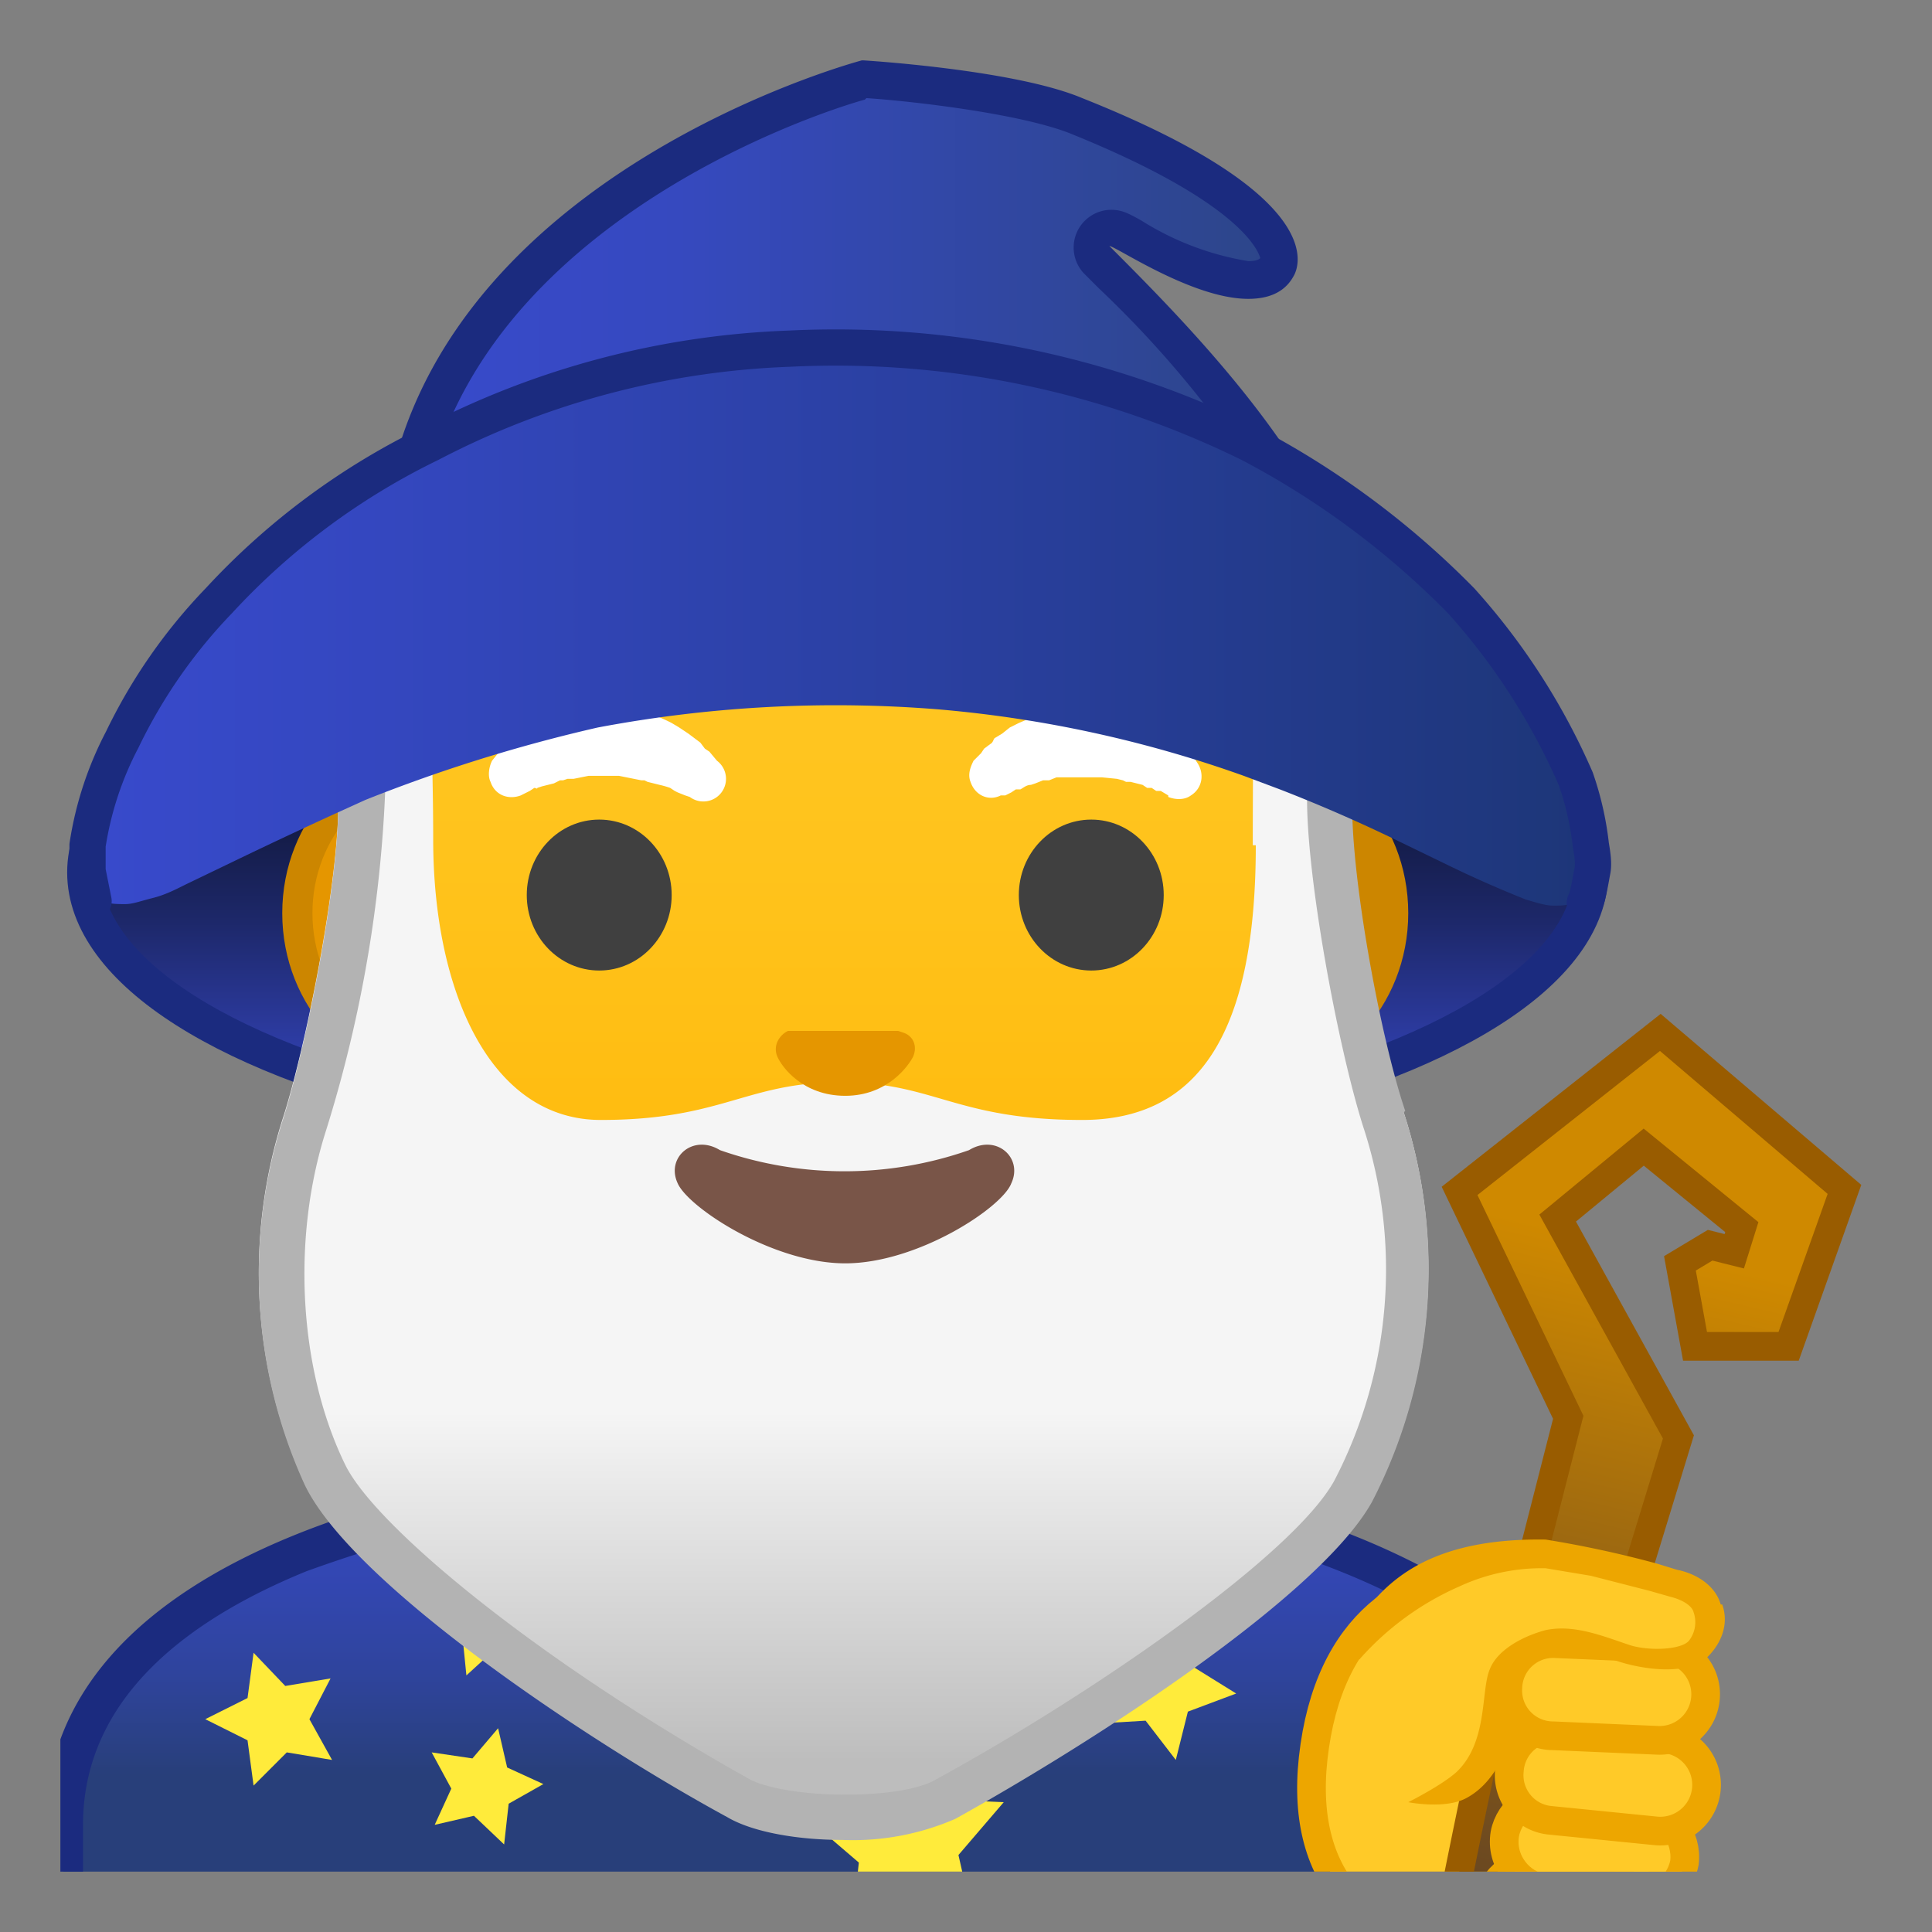 <svg viewBox="0 0 128 128" xmlns="http://www.w3.org/2000/svg" xmlns:xlink="http://www.w3.org/1999/xlink"><rect x="0" y="0" width="128" height="128" fill="#808080" stroke="none"/><defs><path id="a" d="M4 4h120v120H4z"/></defs><clipPath id="b"><use xlink:href="#a"/></clipPath><g clip-path="url(#b)"><linearGradient id="c" x1="55" x2="55" y1="97.2" y2="131.2" gradientUnits="userSpaceOnUse"><stop stop-color="#384ACC" offset="0"/><stop stop-color="#3548BF" offset=".1"/><stop stop-color="#2F449D" offset=".4"/><stop stop-color="#283F7A" offset=".6"/></linearGradient><path d="M4.2 130.7V121c0-17.5 27.4-23.8 50.8-23.8h.1a93 93 0 0 1 35.1 6c7.1 3 15.6 8.6 15.6 17.8v9.7H4.2z" fill="url(#c)"/><path d="M55.1 98.5c24.6 0 49.4 7.7 49.4 22.5v8.5h-99v-8.6c0-7.1 5-12.8 14.8-16.8A95.7 95.7 0 0 1 55 98.4h.1m0-2.4H55c-25.6 0-52 7-52 25v11h104v-11c0-16.9-26.1-25-51.9-25z" fill="#1B2B7F"/></g><path clip-path="url(#b)" fill="#FFEB3B" d="M36.4 102.2l2 2.3 3-.4-1.5 2.7 1.3 2.8-3-.7-2.3 2.1-.3-3-2.7-1.6 2.9-1.2zM33 114.5l.6 2.6 2.4 1.1-2.3 1.3-.3 2.7-2-1.9-2.6.6 1.1-2.4-1.3-2.4 2.7.4zm26.5.7l2.4 4 4.6.2-3 3.5 1 4.4-4.1-1.8-4 2.5.5-4.6-3.5-3 4.4-1zm-42.7-5.7l2.1 2.2 3-.5-1.4 2.7 1.5 2.7-3-.5-2.2 2.2-.4-3-2.8-1.4 2.8-1.4zm62.2-2.4v3.3l2.9 1.8-3.2 1.2-.8 3.2-2-2.6-3.4.2 1.9-2.8-1.3-3 3.3.8z"/><linearGradient id="d" x1="55.5" x2="55.5" y1="40.3" y2="74.9" gradientUnits="userSpaceOnUse"><stop stop-color="#05080F" offset="0"/><stop stop-color="#070A15" offset=".1"/><stop stop-color="#0B1026" offset=".3"/><stop stop-color="#131A42" offset=".4"/><stop stop-color="#1D286A" offset=".6"/><stop stop-color="#2B399B" offset=".8"/><stop stop-color="#384ACC" offset="1"/></linearGradient><ellipse cx="55.5" cy="57.8" rx="49.9" ry="18.3" clip-path="url(#b)" fill="url(#d)" stroke="#1B2B7F" stroke-linecap="round" stroke-linejoin="round" stroke-miterlimit="10" stroke-width="2.3"/><g clip-path="url(#b)"><path d="M29.2 70.7c-5.2 0-9.5-4.6-9.5-10.2s4.3-10.2 9.5-10.2h53.6c5.3 0 9.5 4.6 9.5 10.2s-4.2 10.2-9.5 10.2H29.2z" fill="#E59600"/><path d="M82.8 51.3c4.7 0 8.5 4.2 8.5 9.2s-3.8 9.2-8.5 9.2H29.2c-4.7 0-8.5-4.1-8.5-9.2s3.8-9.2 8.5-9.2h53.6m0-2H29.2c-5.8 0-10.5 5-10.5 11.2s4.7 11.2 10.5 11.2h53.6c5.8 0 10.5-5 10.5-11.2s-4.7-11.2-10.5-11.2z" fill="#CC8600"/></g><g clip-path="url(#b)"><linearGradient id="e" x1="55.6" x2="55.6" y1="92.9" y2="11.9" gradientUnits="userSpaceOnUse"><stop stop-color="#FFB300" offset="0"/><stop stop-color="#FFB809" offset=".1"/><stop stop-color="#FFC21A" offset=".4"/><stop stop-color="#FFC825" offset=".7"/><stop stop-color="#FFCA28" offset="1"/></linearGradient><path d="M55.6 92.6c-8.3 0-16-3.3-21.6-9.3A40.2 40.2 0 0 1 24.2 55c0-12 3.5-23.1 9.7-31.2A28 28 0 0 1 55.6 12a28 28 0 0 1 21.7 11.8A51 51 0 0 1 87 55c0 11.7-3.4 21.5-9.8 28.3-5.7 6-13.4 9.3-21.6 9.3z" fill="url(#e)"/><path d="M55.6 13.5c7.5 0 15 4 20.5 11.2A50 50 0 0 1 85.5 55c0 11.3-3.3 20.8-9.4 27.3a28.4 28.4 0 0 1-41.1 0c-6.2-6.5-9.4-16-9.4-27.3 0-11.7 3.3-22.5 9.4-30.3 5.6-7.1 13-11.2 20.5-11.2m0-3c-17 0-32.9 18.2-32.9 44.5 0 26.2 16.3 39 32.9 39 16.6 0 32.9-12.8 32.9-39 0-26.3-15.8-44.5-33-44.5z" fill="#EDA600"/></g><g clip-path="url(#b)" fill="#fff"><path d="M32.6 50.4l.4-.5.2-.3.4-.3.4-.4.5-.3.5-.4.6-.3.6-.3.7-.3 1.5-.3 1.6-.1h1.6l1.5.4a11 11 0 0 1 1.4.6l.5.3.6.4.4.3.4.3.3.4.3.2.5.6a1.5 1.5 0 0 1-1.8 2.4l-.3-.1-.5-.2-.2-.1-.3-.2a6 6 0 0 0-.7-.2l-.4-.1-.4-.1-.2-.1h-.2l-.5-.1-1-.2h-2l-1 .2h-.4l-.3.1h-.2l-.4.2-.4.1-.4.1-.3.1c0 .1-.1 0-.2 0l-.3.2-.6.3c-.8.3-1.7 0-2-.9-.2-.4-.1-1 .1-1.4zm44.8 2.3l-.5-.3h-.3l-.3-.2H76l-.3-.2-.4-.1-.4-.1h-.3l-.2-.1-.4-.1-1-.1h-3l-.5.2h-.4l-.5.2-.3.1c-.3 0-.5.2-.7.3h-.3l-.3.2-.4.2h-.3c-.8.4-1.7 0-2-.9-.2-.5 0-1 .2-1.4l.5-.5.2-.3.4-.3c.2-.1.2-.3.3-.4l.5-.3.5-.4.6-.3.7-.3.7-.2 1.5-.4H72l1.5.1c.6 0 1 .2 1.6.4a11 11 0 0 1 1.3.5l.6.3.5.4.5.3.4.4.4.3.2.3.3.5c.5.7.4 1.7-.4 2.2-.4.3-1 .3-1.5.1z"/></g><g clip-path="url(#b)" fill="#404040"><ellipse cx="39.7" cy="59.3" rx="4.8" ry="5"/><ellipse cx="72.3" cy="59.3" rx="4.8" ry="5"/></g><path d="M49 77l.6.2h.4l.3.1.8.2 1 .2 1 .2h1.2l1.2.1h1.2l1.2-.1 1.1-.2 1-.2 1.5-.4.6-.1h.3c1-.3 2.1.2 2.4 1.1.2.6 0 1.2-.5 1.6l-.5.5-.8.5-1 .6a15 15 0 0 1-2.9 1c-.5.2-1.1.4-1.7.4a18.5 18.5 0 0 1-3.7 0l-1.8-.3-1.5-.5a9 9 0 0 1-1.3-.6c-.4-.1-.8-.4-1.1-.6-.2 0-.3-.2-.4-.3l-.3-.2-.5-.4c-.8-.8-.7-1.9.2-2.5.5-.4 1.3-.5 2-.3z" clip-path="url(#b)" fill="#F57C00"/><g clip-path="url(#b)"><path d="M86.6 52c2.9 1.6 4.8 4.9 4.8 8.5s-1.9 7-4.8 8.6V52z" fill="#E59600"/><path d="M88 55.2c1.2 1.4 2 3.3 2 5.3s-.8 4-2 5.4V55.2m-3-5.5v21.6c4.6-1.2 8-5.6 8-10.8s-3.4-9.5-8-10.8z" fill="#CC8600"/></g><path clip-path="url(#b)" fill="#FFEB3B" d="M31.4 102.2l2 2.3 3-.4-1.5 2.7 1.3 2.8-3-.7-2.3 2.1-.3-3-2.7-1.6 2.9-1.2z"/><g clip-path="url(#b)"><linearGradient id="f" x1="56" x2="56" y1="55" y2="132.1" gradientUnits="userSpaceOnUse"><stop stop-color="#F5F5F5" offset=".5"/><stop stop-color="#BDBDBD" offset=".8"/></linearGradient><path d="M28.7 33a6.5 6.5 0 0 0-6.7 6.4c0 3 .1 7.1.4 13.2.2 4.9-2 16.2-3.6 21.3a33.6 33.6 0 0 0 1.4 24.4c3.2 6.6 18.8 17 28 22 3.5 2 11.6 2 15.1 0 9-4.8 24.1-14.7 27.6-20.9A33.5 33.5 0 0 0 93 73.7c-1.7-5-3.7-16.1-3.5-20.9.2-6.1.2-10.3.2-13.3 0-3.6-3-6.4-6.6-6.4H28.7zm54.5 23c0 12-3.5 18.2-11.5 18.2-8.4 0-9.8-2.5-16-2.5-6.3 0-7.8 2.5-15.9 2.5-7.3 0-11.1-8.5-11.1-18.6s-1-19.7 1.7-19.2c4.3.8 17.7 1.8 25.2 1.8 7.2 0 20.4-1 24.8-1.7C83.4 36 83 44 83 56z" fill="url(#f)"/></g><path d="M64.2 76.2a25 25 0 0 1-16.5 0c-1.8-1.1-3.6.5-2.8 2.2.7 1.6 6.3 5.3 11.1 5.3s10.4-3.7 11-5.3c.8-1.7-1-3.3-2.8-2.2z" clip-path="url(#b)" fill="#795548"/><g clip-path="url(#b)"><path d="M28 32c-3.7 0-6.7 3-6.6 6.7 0 3 0 7.2.3 13.5.2 5-2 16.5-3.7 21.7a34.3 34.3 0 0 0 1.5 25c3.3 6.7 19.2 17.3 28.6 22.5 3.5 2 11.9 2 15.5 0 9.2-5 24.6-15 28.2-21.3 4.3-7.8 5-18.1 2.2-26.5a87.8 87.8 0 0 1-3.7-21.4c.2-6.3.3-10.6.2-13.6 0-3.7-3-6.6-6.7-6.6H28.1zm55.8 23.4c0 12.4-3.5 18.7-11.7 18.7-8.6 0-10-1.5-16.4-1.5-6.4 0-8 1.5-16.2 1.5C32 74 28 65.4 28 55s-1-20 1.9-19.5c4.3.8 18 1.8 25.7 1.8 7.4 0 20.9-1 25.3-1.7 3-.5 2.9 7.5 2.9 19.8z" fill="none"/></g><path d="M93.1 73.6c-1.7-5-3.7-16.1-3.5-20.9.2-6.2.2-10.3.2-13.3 0-3.6-3-6.4-6.6-6.4H28.7a6.6 6.6 0 0 0-6.7 6.5c0 3 .1 7.1.4 13.2.2 4.9-2 16.2-3.6 21.3a33.6 33.6 0 0 0 1.4 24.4c3.2 6.6 18.8 17 28 22 1.7 1 4.7 1.5 7.6 1.5a17 17 0 0 0 7.5-1.4c9-5 24.1-14.7 27.6-21A33.5 33.5 0 0 0 93 73.7zm-4.7 24.5c-2.7 4.9-15.8 14-26.4 19.8-1.2.7-3.6 1-6 1-2.7 0-5.1-.4-6.3-1-14.3-8-24.8-16.8-26.8-20.8-3.1-6.3-3.6-15-1.3-22.2a87.3 87.3 0 0 0 3.5-35.4 3.6 3.6 0 0 1 1.1-2.7c-.7 2.4 1.5-.4 4-.4h.2c4.3.8 17.7 1.8 25.2 1.8 7.2 0 20.4-1 24.7-1.7h.3c2.7 0 4.8 1.3 4-.4 1.3.6 2.2 1.9 2.2 3.3 0 3.8 0 8-.2 13.2-.1 5.2 2 16.6 3.7 22a30.3 30.3 0 0 1-1.9 23.5z" clip-path="url(#b)" fill="#B3B3B3"/><path d="M59.8 68.4l-.3-.1h-7.3c-.6.3-1 1-.7 1.7s1.7 2.6 4.5 2.6 4.2-2 4.5-2.6c.3-.7 0-1.4-.7-1.6z" clip-path="url(#b)" fill="#E59600"/><g clip-path="url(#b)"><linearGradient id="g" x1="26.5" x2="87.8" y1="21.2" y2="21.2" gradientUnits="userSpaceOnUse"><stop stop-color="#384ACC" offset="0"/><stop stop-color="#3649BF" offset=".3"/><stop stop-color="#30479D" offset=".7"/><stop stop-color="#2C4585" offset="1"/></linearGradient><path d="M87.8 37H26.5c1-22.5 28.2-31 30.7-31.6 1.5 0 10 .7 14.1 2.4 10.3 4.1 12.8 7.3 13.3 8.8.3.7 0 1 0 1.2-.2.4-.6.9-1.9.9a18 18 0 0 1-7.7-3c-.8-.3-1-.5-1.4-.5-.5 0-1 .3-1.1.8s-.2 1 .2 1.4l1 .9C78.2 23 85 30 87.7 37.2z" fill="url(#g)"/><path d="M57.4 6.5c3 .2 10 1 13.4 2.3 11.7 4.7 12.6 8 12.7 8.3-.1.1-.3.2-.8.2a19 19 0 0 1-7.1-2.7c-.9-.5-1.3-.7-2-.7a2.5 2.5 0 0 0-1.8 4.2l1 1a70.2 70.2 0 0 1 13 16.7l-58-.2C29.7 15.5 54 7.5 57.3 6.6M57.1 4s-31.9 8.4-31.9 34l64.3.3c-2.6-8.5-11-17-16-22 .4 0 5.5 3.5 9.2 3.5 1.3 0 2.4-.4 3-1.5.3-.5 2.6-5.2-14-11.8C67.2 4.6 57.2 4 57.2 4z" fill="#1B2B7F"/></g><linearGradient id="h" x1="5.6" x2="105.5" y1="41.4" y2="41.4" gradientUnits="userSpaceOnUse"><stop stop-color="#384ACC" offset="0"/><stop stop-color="#3447BF" offset=".2"/><stop stop-color="#293F9D" offset=".6"/><stop stop-color="#1D3678" offset="1"/></linearGradient><path d="M105.5 56a22.3 22.3 0 0 0-2.3-7 35.3 35.3 0 0 0-6.5-9.2 45 45 0 0 0-11.5-9A51.2 51.2 0 0 0 71.7 25a48.8 48.8 0 0 0-9.5-1.8 59 59 0 0 0-31.2 5 55.7 55.7 0 0 0-16.6 11.6 43.6 43.6 0 0 0-7.6 11.8A20.2 20.2 0 0 0 5.7 56v1.6c0 .5.2.9.4 1.2.2.4.5.7.8.9s.9.2 1.4.2 1-.2 1.8-.4 1.4-.5 2.2-.9l2.7-1.3a374.3 374.3 0 0 1 7-3.3l2.2-1a104.2 104.2 0 0 1 15.4-4.8A84.9 84.9 0 0 1 62.2 47a80.4 80.4 0 0 1 20.2 4.4l2.4.9a104.2 104.2 0 0 1 8 3.5l3.3 1.6a75.5 75.5 0 0 0 5 2.2c.7.2 1.3.4 1.8.4s1 0 1.3-.2l1-.9.3-1.2V56z" clip-path="url(#b)" fill="url(#h)"/><path d="M6.2 59.7l-.4-2V56a22.3 22.3 0 0 1 2.3-7 35.3 35.3 0 0 1 6.4-9.2 46.9 46.9 0 0 1 14-10.4 55.7 55.7 0 0 1 23.8-6.3 62.2 62.2 0 0 1 30.5 6.3 56.2 56.2 0 0 1 14 10.4 43.6 43.6 0 0 1 7.6 11.8 20.2 20.2 0 0 1 1 4.4c.1.6.2 1.2.1 1.7s-.3 1.8-.5 2.1" clip-path="url(#b)" fill="none" stroke="#1B2B7F" stroke-linecap="round" stroke-linejoin="round" stroke-miterlimit="10" stroke-width="2.4"/><g clip-path="url(#b)"><path d="M105.8 129.8l-8-.3c-7-.7-11.7-4.7-10.8-13 2-18.2 21.9-12.3 23.7-6.4 2.7 8.8-1.8 20-4.9 19.7z" fill="#FFCA28" stroke="#EDA600" stroke-linecap="round" stroke-linejoin="round" stroke-miterlimit="10" stroke-width="1.9"/><linearGradient id="i" x1="111.8" x2="95.5" y1="68.6" y2="138.6" gradientUnits="userSpaceOnUse"><stop stop-color="#CF8900" offset=".2"/><stop stop-color="#885B17" offset=".6"/><stop stop-color="#5B3E26" offset=".9"/><stop stop-color="#4A332C" offset="1"/></linearGradient><path d="M110 68.4l12.2 10.4-3.7 10.4h-6.2l-1-5.5 2-1.2 1.6.4.5-1.6-6.5-5.3-5.7 4.7 8 14.5-13.5 44.1-3.9-.4s3.6-19.4 5.5-27l4.6-18-7.2-15L110 68.4z" fill="url(#i)" stroke="#995C00" stroke-miterlimit="10" stroke-width="1.9"/><path d="M98.5 126c-.3 1.7.9 3.3 2.6 3.6l4.3.7c1.7.2 3.3-1 3.6-2.6.3-1.7-.9-3.3-2.6-3.6l-4.3-.7c-1.7-.3-3.3.9-3.6 2.6z" fill="#FFCA28" stroke="#EDA600" stroke-linecap="round" stroke-linejoin="round" stroke-miterlimit="10" stroke-width="1.7"/><path d="M99.7 121.5c-.3 1.8 1 3.4 2.6 3.6l5.7.9c1.7.3 3.3-1 3.6-2.6.2-1.7-1-3.3-2.6-3.6l-5.7-.9c-1.7-.2-3.3 1-3.6 2.6z" fill="#FFCA28" stroke="#EDA600" stroke-linecap="round" stroke-linejoin="round" stroke-miterlimit="10" stroke-width="1.9"/><path d="M100 117.3a3 3 0 0 0 2.7 3.3l7 .7a3 3 0 1 0 .6-6.1l-7-.7a3 3 0 0 0-3.3 2.8z" fill="#FFCA28" stroke="#EDA600" stroke-linecap="round" stroke-linejoin="round" stroke-miterlimit="10" stroke-width="1.9"/><path d="M99.9 111.8a3 3 0 0 0 3 3.2l6.9.3a3 3 0 0 0 .3-6.1l-7-.3a3 3 0 0 0-3.2 2.9z" fill="#FFCA28" stroke="#EDA600" stroke-linecap="round" stroke-linejoin="round" stroke-miterlimit="10" stroke-width="1.9"/><path d="M110.6 105c-.8-.3-3.5-1.1-5.3-1.5a24 24 0 0 0-3-.5c-2.3 0-9.2 2.5-10.8 4-.8.9-5.8 12.2 4 10.4 4.1-.5 3-5.4 4.4-6.8 1-1 2.7-2.6 7.6-.9 1.4.5 3.8.5 4.6-.6 1.6-1.8.7-3.6-1.5-4.2z" fill="#FFCA28"/><path d="M114 106.3c-.3-1.1-1.4-2-2.9-2.3l-1.3-.4a71 71 0 0 0-7.4-1.6c-6.6-.1-9.7 2-11.6 4.3-1.3 1.5-1 4-.7 3.6a19 19 0 0 1 6.6-4.8 13 13 0 0 1 5.7-1.2l3 .5 3.9 1 1.4.4c.8.2 1.4.6 1.5 1a2 2 0 0 1-.3 1.9c-.5.6-2.6.7-3.9.3-1.8-.6-3.7-1.4-5.6-1-1.5.4-3.2 1.3-3.7 2.6-.6 1.4-.1 4.8-2.2 6.8-1 .9-3.2 2-3.2 2s2.5.5 3.9-.3c2-1.1 2.9-3.6 3.3-5.7.2-.9.1-2.5.4-2.7.9-.9 1.9-2.1 6.4-.6 1.6.5 4.7 1 6-.5.9-1 1.2-2.2.8-3.3z" fill="#EDA600"/></g></svg>
